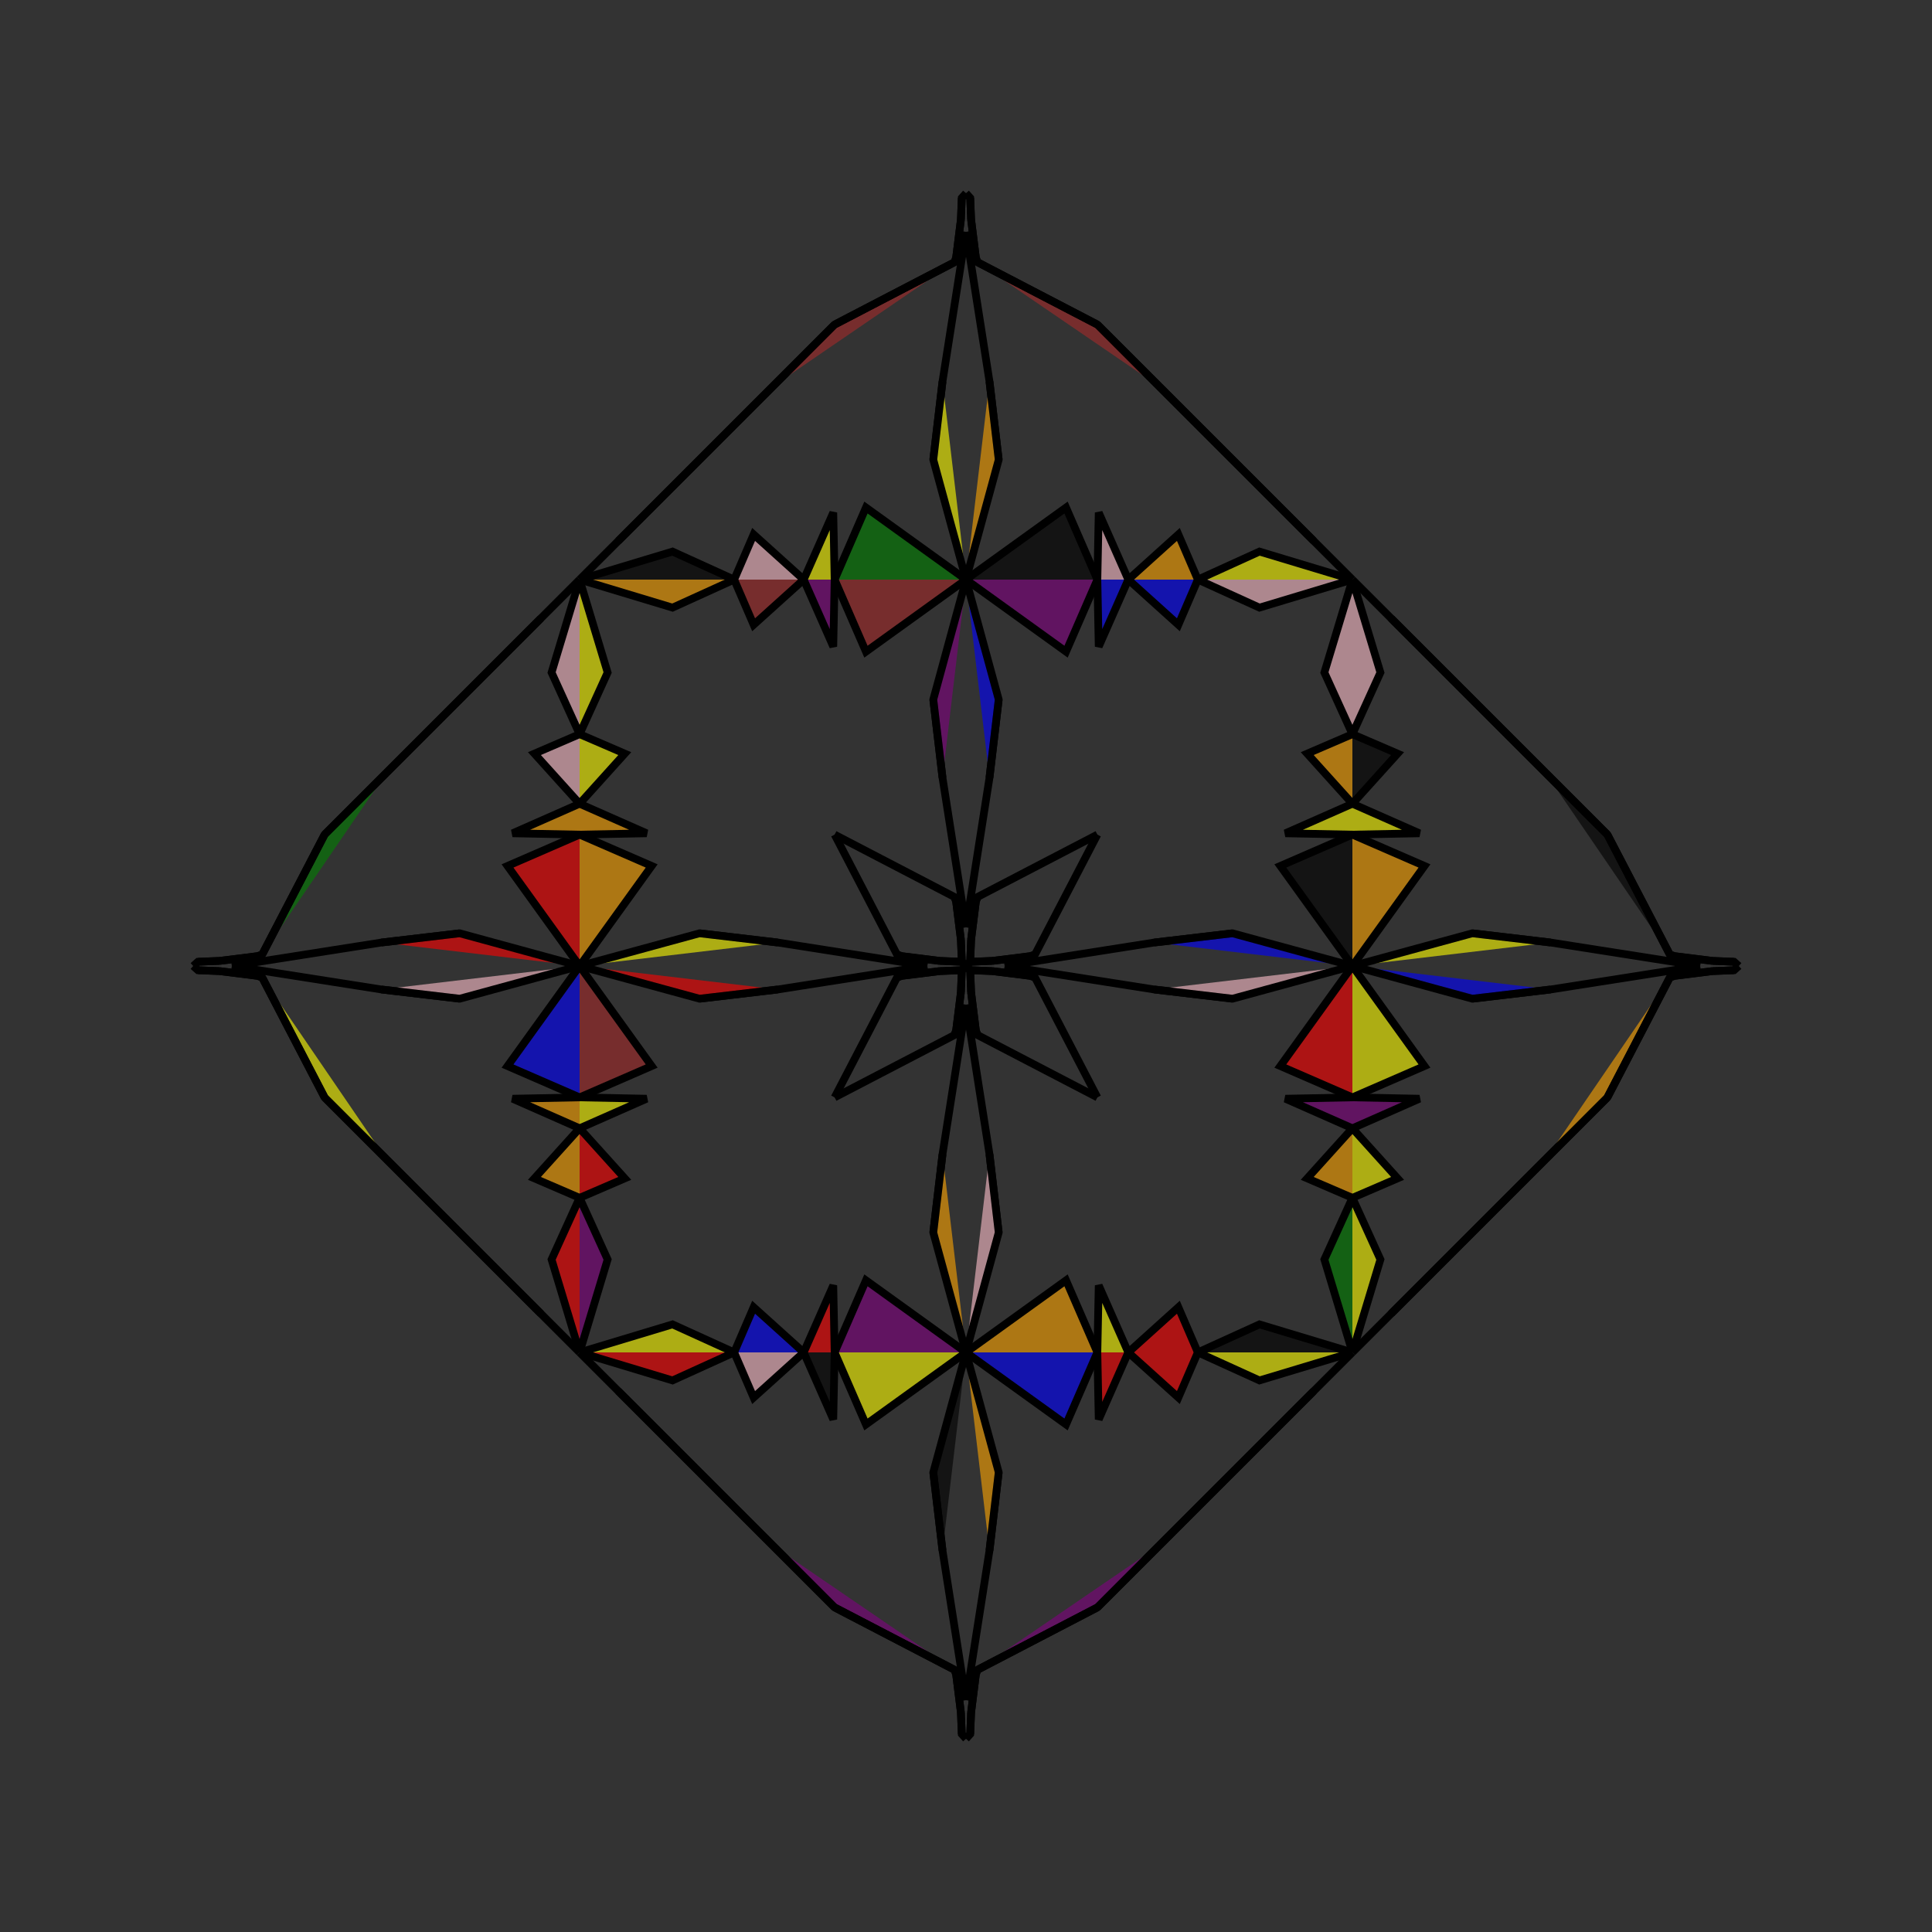 <?xml version="1.0" encoding="UTF-8"?>
<svg xmlns="http://www.w3.org/2000/svg" xmlns:xlink="http://www.w3.org/1999/xlink"
     width="250" height="250" viewBox="-125.0 -125.0 250 250">
<rect x="-125.0" y="-125.0" width="250" height="250" fill="#333333" stroke="none"/>
<defs>
</defs>
<path d="M5.0,-0.0 L24.347,-3.037 L34.487,-4.232" fill="pink" fill-opacity="0.6" stroke="black" stroke-width="1" />
<path d="M5.0,-0.0 L24.347,3.037 L34.487,4.232" fill="yellow" fill-opacity="0.6" stroke="black" stroke-width="1" />
<path d="M24.347,-3.037 L34.487,-4.232 L50.0,-0.0" fill="blue" fill-opacity="0.6" stroke="black" stroke-width="1" />
<path d="M24.347,3.037 L34.487,4.232 L50.0,-0.0" fill="pink" fill-opacity="0.6" stroke="black" stroke-width="1" />
<path d="M50.0,-0.0 L40.674,-12.947 L50.0,-17.0" fill="black" fill-opacity="0.6" stroke="black" stroke-width="1" />
<path d="M50.0,-0.0 L40.674,12.947 L50.0,17.0" fill="red" fill-opacity="0.6" stroke="black" stroke-width="1" />
<path d="M50.0,-17.0 L41.326,-17.173 L50.0,-21.0" fill="yellow" fill-opacity="0.6" stroke="black" stroke-width="1" />
<path d="M50.0,17.0 L41.326,17.173 L50.0,21.0" fill="purple" fill-opacity="0.6" stroke="black" stroke-width="1" />
<path d="M50.0,-21.0 L44.154,-27.481 L50.0,-30.0" fill="orange" fill-opacity="0.6" stroke="black" stroke-width="1" />
<path d="M50.0,21.0 L44.154,27.481 L50.0,30.0" fill="orange" fill-opacity="0.6" stroke="black" stroke-width="1" />
<path d="M50.0,-30.0 L46.373,-37.975 L50.0,-50.0" fill="pink" fill-opacity="0.6" stroke="black" stroke-width="1" />
<path d="M50.0,30.0 L46.373,37.975 L50.0,50.0" fill="green" fill-opacity="0.6" stroke="black" stroke-width="1" />
<path d="M50.0,50.0 L45.0,55.0 L25.0,75.0" fill="brown" fill-opacity="0.6" stroke="black" stroke-width="1" />
<path d="M50.0,-50.0 L45.0,-55.0 L25.0,-75.0" fill="red" fill-opacity="0.6" stroke="black" stroke-width="1" />
<path d="M45.0,55.0 L25.0,75.0 L17.0,83.0" fill="red" fill-opacity="0.6" stroke="black" stroke-width="1" />
<path d="M45.0,-55.0 L25.0,-75.0 L17.0,-83.0" fill="blue" fill-opacity="0.6" stroke="black" stroke-width="1" />
<path d="M25.0,75.0 L17.0,83.0 L1.489,91.07" fill="purple" fill-opacity="0.6" stroke="black" stroke-width="1" />
<path d="M25.0,-75.0 L17.0,-83.0 L1.489,-91.07" fill="brown" fill-opacity="0.6" stroke="black" stroke-width="1" />
<path d="M17.0,-17.0 L8.93,-1.489 L8.34,-1.276" fill="red" fill-opacity="0.6" stroke="black" stroke-width="1" />
<path d="M17.0,17.0 L8.93,1.489 L8.34,1.276" fill="yellow" fill-opacity="0.6" stroke="black" stroke-width="1" />
<path d="M8.93,-1.489 L8.34,-1.276 L3.411,-0.66" fill="green" fill-opacity="0.6" stroke="black" stroke-width="1" />
<path d="M8.93,1.489 L8.34,1.276 L3.411,0.66" fill="yellow" fill-opacity="0.6" stroke="black" stroke-width="1" />
<path d="M8.34,-1.276 L3.411,-0.66 L0.611,-0.547" fill="red" fill-opacity="0.6" stroke="black" stroke-width="1" />
<path d="M8.34,1.276 L3.411,0.66 L0.611,0.547" fill="black" fill-opacity="0.6" stroke="black" stroke-width="1" />
<path d="M3.411,-0.66 L0.611,-0.547 L0.0,-0.0" fill="orange" fill-opacity="0.6" stroke="black" stroke-width="1" />
<path d="M3.411,0.66 L0.611,0.547 L0.0,-0.0" fill="pink" fill-opacity="0.6" stroke="black" stroke-width="1" />
<path d="M-5.0,-0.0 L-24.347,-3.037 L-34.487,-4.232" fill="orange" fill-opacity="0.6" stroke="black" stroke-width="1" />
<path d="M-5.0,-0.0 L-24.347,3.037 L-34.487,4.232" fill="black" fill-opacity="0.6" stroke="black" stroke-width="1" />
<path d="M-24.347,-3.037 L-34.487,-4.232 L-50.0,-0.0" fill="yellow" fill-opacity="0.6" stroke="black" stroke-width="1" />
<path d="M-24.347,3.037 L-34.487,4.232 L-50.0,-0.0" fill="red" fill-opacity="0.6" stroke="black" stroke-width="1" />
<path d="M-50.0,-0.0 L-40.674,-12.947 L-50.0,-17.0" fill="orange" fill-opacity="0.6" stroke="black" stroke-width="1" />
<path d="M-50.0,-0.0 L-40.674,12.947 L-50.0,17.0" fill="brown" fill-opacity="0.6" stroke="black" stroke-width="1" />
<path d="M-50.0,-17.0 L-41.326,-17.173 L-50.0,-21.0" fill="orange" fill-opacity="0.6" stroke="black" stroke-width="1" />
<path d="M-50.0,17.0 L-41.326,17.173 L-50.0,21.0" fill="yellow" fill-opacity="0.6" stroke="black" stroke-width="1" />
<path d="M-50.0,-21.0 L-44.154,-27.481 L-50.0,-30.0" fill="yellow" fill-opacity="0.6" stroke="black" stroke-width="1" />
<path d="M-50.0,21.0 L-44.154,27.481 L-50.0,30.0" fill="red" fill-opacity="0.6" stroke="black" stroke-width="1" />
<path d="M-50.0,-30.0 L-46.373,-37.975 L-50.0,-50.0" fill="yellow" fill-opacity="0.6" stroke="black" stroke-width="1" />
<path d="M-50.0,30.0 L-46.373,37.975 L-50.0,50.0" fill="purple" fill-opacity="0.6" stroke="black" stroke-width="1" />
<path d="M-50.0,50.0 L-45.0,55.0 L-25.0,75.0" fill="purple" fill-opacity="0.6" stroke="black" stroke-width="1" />
<path d="M-50.0,-50.0 L-45.0,-55.0 L-25.0,-75.0" fill="brown" fill-opacity="0.6" stroke="black" stroke-width="1" />
<path d="M-45.0,55.0 L-25.0,75.0 L-17.0,83.0" fill="orange" fill-opacity="0.6" stroke="black" stroke-width="1" />
<path d="M-45.0,-55.0 L-25.0,-75.0 L-17.0,-83.0" fill="purple" fill-opacity="0.6" stroke="black" stroke-width="1" />
<path d="M-25.0,75.0 L-17.0,83.0 L-1.489,91.07" fill="purple" fill-opacity="0.6" stroke="black" stroke-width="1" />
<path d="M-25.0,-75.0 L-17.0,-83.0 L-1.489,-91.07" fill="brown" fill-opacity="0.6" stroke="black" stroke-width="1" />
<path d="M-17.0,-17.0 L-8.93,-1.489 L-8.34,-1.276" fill="yellow" fill-opacity="0.6" stroke="black" stroke-width="1" />
<path d="M-17.0,17.0 L-8.93,1.489 L-8.34,1.276" fill="brown" fill-opacity="0.6" stroke="black" stroke-width="1" />
<path d="M-8.93,-1.489 L-8.34,-1.276 L-3.411,-0.66" fill="black" fill-opacity="0.6" stroke="black" stroke-width="1" />
<path d="M-8.93,1.489 L-8.34,1.276 L-3.411,0.66" fill="black" fill-opacity="0.6" stroke="black" stroke-width="1" />
<path d="M-8.34,-1.276 L-3.411,-0.66 L-0.611,-0.547" fill="green" fill-opacity="0.6" stroke="black" stroke-width="1" />
<path d="M-8.34,1.276 L-3.411,0.66 L-0.611,0.547" fill="purple" fill-opacity="0.6" stroke="black" stroke-width="1" />
<path d="M-3.411,-0.66 L-0.611,-0.547 L0.0,-0.0" fill="orange" fill-opacity="0.6" stroke="black" stroke-width="1" />
<path d="M-3.411,0.66 L-0.611,0.547 L0.0,-0.0" fill="pink" fill-opacity="0.6" stroke="black" stroke-width="1" />
<path d="M95.0,-0.0 L75.653,3.037 L65.513,4.232" fill="purple" fill-opacity="0.6" stroke="black" stroke-width="1" />
<path d="M95.0,-0.0 L75.653,-3.037 L65.513,-4.232" fill="blue" fill-opacity="0.6" stroke="black" stroke-width="1" />
<path d="M75.653,3.037 L65.513,4.232 L50.0,-0.0" fill="blue" fill-opacity="0.6" stroke="black" stroke-width="1" />
<path d="M75.653,-3.037 L65.513,-4.232 L50.0,-0.0" fill="yellow" fill-opacity="0.6" stroke="black" stroke-width="1" />
<path d="M50.0,-0.0 L59.326,12.947 L50.0,17.0" fill="yellow" fill-opacity="0.6" stroke="black" stroke-width="1" />
<path d="M50.0,-0.0 L59.326,-12.947 L50.0,-17.0" fill="orange" fill-opacity="0.6" stroke="black" stroke-width="1" />
<path d="M50.0,17.0 L58.674,17.173 L50.0,21.0" fill="purple" fill-opacity="0.6" stroke="black" stroke-width="1" />
<path d="M50.0,-17.0 L58.674,-17.173 L50.0,-21.0" fill="yellow" fill-opacity="0.6" stroke="black" stroke-width="1" />
<path d="M50.0,21.0 L55.846,27.481 L50.0,30.0" fill="yellow" fill-opacity="0.6" stroke="black" stroke-width="1" />
<path d="M50.0,-21.0 L55.846,-27.481 L50.0,-30.0" fill="black" fill-opacity="0.6" stroke="black" stroke-width="1" />
<path d="M50.0,30.0 L53.627,37.975 L50.0,50.0" fill="yellow" fill-opacity="0.6" stroke="black" stroke-width="1" />
<path d="M50.0,-30.0 L53.627,-37.975 L50.0,-50.0" fill="pink" fill-opacity="0.6" stroke="black" stroke-width="1" />
<path d="M50.0,50.0 L55.0,45.0 L75.0,25.0" fill="red" fill-opacity="0.6" stroke="black" stroke-width="1" />
<path d="M50.0,-50.0 L55.0,-45.0 L75.0,-25.0" fill="yellow" fill-opacity="0.6" stroke="black" stroke-width="1" />
<path d="M55.0,45.0 L75.0,25.0 L83.0,17.0" fill="purple" fill-opacity="0.6" stroke="black" stroke-width="1" />
<path d="M55.0,-45.0 L75.0,-25.0 L83.0,-17.0" fill="purple" fill-opacity="0.6" stroke="black" stroke-width="1" />
<path d="M75.0,25.0 L83.0,17.0 L91.07,1.489" fill="orange" fill-opacity="0.6" stroke="black" stroke-width="1" />
<path d="M75.0,-25.0 L83.0,-17.0 L91.07,-1.489" fill="black" fill-opacity="0.6" stroke="black" stroke-width="1" />
<path d="M83.0,17.0 L91.07,1.489 L91.66,1.276" fill="yellow" fill-opacity="0.6" stroke="black" stroke-width="1" />
<path d="M83.0,-17.0 L91.07,-1.489 L91.66,-1.276" fill="red" fill-opacity="0.6" stroke="black" stroke-width="1" />
<path d="M91.07,1.489 L91.66,1.276 L96.589,0.66" fill="pink" fill-opacity="0.6" stroke="black" stroke-width="1" />
<path d="M91.07,-1.489 L91.66,-1.276 L96.589,-0.66" fill="blue" fill-opacity="0.6" stroke="black" stroke-width="1" />
<path d="M91.66,1.276 L96.589,0.66 L99.389,0.547" fill="green" fill-opacity="0.6" stroke="black" stroke-width="1" />
<path d="M91.66,-1.276 L96.589,-0.66 L99.389,-0.547" fill="orange" fill-opacity="0.6" stroke="black" stroke-width="1" />
<path d="M96.589,0.66 L99.389,0.547 L100.0,-0.0" fill="purple" fill-opacity="0.6" stroke="black" stroke-width="1" />
<path d="M96.589,-0.66 L99.389,-0.547 L100.0,-0.0" fill="pink" fill-opacity="0.6" stroke="black" stroke-width="1" />
<path d="M0.0,-5.0 L3.037,-24.347 L4.232,-34.487" fill="orange" fill-opacity="0.6" stroke="black" stroke-width="1" />
<path d="M0.0,5.0 L3.037,24.347 L4.232,34.487" fill="pink" fill-opacity="0.6" stroke="black" stroke-width="1" />
<path d="M0.0,95.0 L3.037,75.653 L4.232,65.513" fill="yellow" fill-opacity="0.6" stroke="black" stroke-width="1" />
<path d="M0.0,-95.0 L3.037,-75.653 L4.232,-65.513" fill="purple" fill-opacity="0.6" stroke="black" stroke-width="1" />
<path d="M3.037,-24.347 L4.232,-34.487 L0.0,-50.0" fill="blue" fill-opacity="0.6" stroke="black" stroke-width="1" />
<path d="M3.037,24.347 L4.232,34.487 L0.0,50.0" fill="pink" fill-opacity="0.6" stroke="black" stroke-width="1" />
<path d="M3.037,75.653 L4.232,65.513 L0.0,50.0" fill="orange" fill-opacity="0.6" stroke="black" stroke-width="1" />
<path d="M3.037,-75.653 L4.232,-65.513 L0.0,-50.0" fill="orange" fill-opacity="0.6" stroke="black" stroke-width="1" />
<path d="M0.0,-50.0 L12.947,-40.674 L17.0,-50.0" fill="purple" fill-opacity="0.6" stroke="black" stroke-width="1" />
<path d="M0.0,50.0 L12.947,40.674 L17.0,50.0" fill="orange" fill-opacity="0.6" stroke="black" stroke-width="1" />
<path d="M0.0,50.0 L12.947,59.326 L17.0,50.0" fill="blue" fill-opacity="0.6" stroke="black" stroke-width="1" />
<path d="M0.0,-50.0 L12.947,-59.326 L17.0,-50.0" fill="black" fill-opacity="0.6" stroke="black" stroke-width="1" />
<path d="M17.0,-50.0 L17.173,-41.326 L21.0,-50.0" fill="blue" fill-opacity="0.6" stroke="black" stroke-width="1" />
<path d="M17.0,50.0 L17.173,41.326 L21.0,50.0" fill="yellow" fill-opacity="0.6" stroke="black" stroke-width="1" />
<path d="M17.0,50.0 L17.173,58.674 L21.0,50.0" fill="red" fill-opacity="0.6" stroke="black" stroke-width="1" />
<path d="M17.0,-50.0 L17.173,-58.674 L21.0,-50.0" fill="pink" fill-opacity="0.6" stroke="black" stroke-width="1" />
<path d="M21.0,-50.0 L27.481,-44.154 L30.0,-50.0" fill="blue" fill-opacity="0.6" stroke="black" stroke-width="1" />
<path d="M21.0,50.0 L27.481,44.154 L30.0,50.0" fill="red" fill-opacity="0.6" stroke="black" stroke-width="1" />
<path d="M21.0,50.0 L27.481,55.846 L30.0,50.0" fill="red" fill-opacity="0.6" stroke="black" stroke-width="1" />
<path d="M21.0,-50.0 L27.481,-55.846 L30.0,-50.0" fill="orange" fill-opacity="0.6" stroke="black" stroke-width="1" />
<path d="M30.0,-50.0 L37.975,-46.373 L50.0,-50.0" fill="pink" fill-opacity="0.6" stroke="black" stroke-width="1" />
<path d="M30.0,50.0 L37.975,46.373 L50.0,50.0" fill="black" fill-opacity="0.6" stroke="black" stroke-width="1" />
<path d="M30.0,50.0 L37.975,53.627 L50.0,50.0" fill="yellow" fill-opacity="0.6" stroke="black" stroke-width="1" />
<path d="M30.0,-50.0 L37.975,-53.627 L50.0,-50.0" fill="yellow" fill-opacity="0.6" stroke="black" stroke-width="1" />
<path d="M17.0,-17.0 L1.489,-8.93 L1.276,-8.34" fill="blue" fill-opacity="0.6" stroke="black" stroke-width="1" />
<path d="M17.0,17.0 L1.489,8.93 L1.276,8.34" fill="yellow" fill-opacity="0.6" stroke="black" stroke-width="1" />
<path d="M17.0,83.0 L1.489,91.07 L1.276,91.66" fill="yellow" fill-opacity="0.6" stroke="black" stroke-width="1" />
<path d="M17.0,-83.0 L1.489,-91.07 L1.276,-91.66" fill="green" fill-opacity="0.6" stroke="black" stroke-width="1" />
<path d="M1.489,-8.93 L1.276,-8.34 L0.66,-3.411" fill="green" fill-opacity="0.6" stroke="black" stroke-width="1" />
<path d="M1.489,8.93 L1.276,8.34 L0.66,3.411" fill="brown" fill-opacity="0.6" stroke="black" stroke-width="1" />
<path d="M1.489,91.07 L1.276,91.66 L0.66,96.589" fill="orange" fill-opacity="0.6" stroke="black" stroke-width="1" />
<path d="M1.489,-91.07 L1.276,-91.66 L0.66,-96.589" fill="pink" fill-opacity="0.6" stroke="black" stroke-width="1" />
<path d="M1.276,-8.34 L0.66,-3.411 L0.547,-0.611" fill="yellow" fill-opacity="0.6" stroke="black" stroke-width="1" />
<path d="M1.276,8.34 L0.66,3.411 L0.547,0.611" fill="yellow" fill-opacity="0.6" stroke="black" stroke-width="1" />
<path d="M1.276,91.66 L0.66,96.589 L0.547,99.389" fill="purple" fill-opacity="0.6" stroke="black" stroke-width="1" />
<path d="M1.276,-91.66 L0.66,-96.589 L0.547,-99.389" fill="brown" fill-opacity="0.6" stroke="black" stroke-width="1" />
<path d="M0.66,-3.411 L0.547,-0.611 L0.0,-0.0" fill="green" fill-opacity="0.6" stroke="black" stroke-width="1" />
<path d="M0.66,3.411 L0.547,0.611 L0.0,-0.0" fill="black" fill-opacity="0.6" stroke="black" stroke-width="1" />
<path d="M0.66,96.589 L0.547,99.389 L0.0,100.0" fill="blue" fill-opacity="0.6" stroke="black" stroke-width="1" />
<path d="M0.66,-96.589 L0.547,-99.389 L0.0,-100.0" fill="brown" fill-opacity="0.6" stroke="black" stroke-width="1" />
<path d="M0.0,95.0 L-3.037,75.653 L-4.232,65.513" fill="brown" fill-opacity="0.6" stroke="black" stroke-width="1" />
<path d="M0.0,-5.0 L-3.037,-24.347 L-4.232,-34.487" fill="red" fill-opacity="0.6" stroke="black" stroke-width="1" />
<path d="M0.0,5.0 L-3.037,24.347 L-4.232,34.487" fill="black" fill-opacity="0.6" stroke="black" stroke-width="1" />
<path d="M0.0,-95.0 L-3.037,-75.653 L-4.232,-65.513" fill="blue" fill-opacity="0.6" stroke="black" stroke-width="1" />
<path d="M-3.037,75.653 L-4.232,65.513 L0.0,50.0" fill="black" fill-opacity="0.6" stroke="black" stroke-width="1" />
<path d="M-3.037,-24.347 L-4.232,-34.487 L0.0,-50.0" fill="purple" fill-opacity="0.6" stroke="black" stroke-width="1" />
<path d="M-3.037,24.347 L-4.232,34.487 L0.0,50.0" fill="orange" fill-opacity="0.6" stroke="black" stroke-width="1" />
<path d="M-3.037,-75.653 L-4.232,-65.513 L0.0,-50.0" fill="yellow" fill-opacity="0.6" stroke="black" stroke-width="1" />
<path d="M0.0,50.0 L-12.947,59.326 L-17.0,50.0" fill="yellow" fill-opacity="0.6" stroke="black" stroke-width="1" />
<path d="M0.0,-50.0 L-12.947,-40.674 L-17.0,-50.0" fill="brown" fill-opacity="0.6" stroke="black" stroke-width="1" />
<path d="M0.0,50.0 L-12.947,40.674 L-17.0,50.0" fill="purple" fill-opacity="0.6" stroke="black" stroke-width="1" />
<path d="M0.0,-50.0 L-12.947,-59.326 L-17.0,-50.0" fill="green" fill-opacity="0.6" stroke="black" stroke-width="1" />
<path d="M-17.0,50.0 L-17.173,58.674 L-21.0,50.0" fill="black" fill-opacity="0.6" stroke="black" stroke-width="1" />
<path d="M-17.0,-50.0 L-17.173,-41.326 L-21.0,-50.0" fill="purple" fill-opacity="0.6" stroke="black" stroke-width="1" />
<path d="M-17.0,50.0 L-17.173,41.326 L-21.0,50.0" fill="red" fill-opacity="0.6" stroke="black" stroke-width="1" />
<path d="M-17.0,-50.0 L-17.173,-58.674 L-21.0,-50.0" fill="yellow" fill-opacity="0.6" stroke="black" stroke-width="1" />
<path d="M-21.0,50.0 L-27.481,55.846 L-30.0,50.0" fill="pink" fill-opacity="0.6" stroke="black" stroke-width="1" />
<path d="M-21.0,-50.0 L-27.481,-44.154 L-30.0,-50.0" fill="brown" fill-opacity="0.6" stroke="black" stroke-width="1" />
<path d="M-21.0,50.0 L-27.481,44.154 L-30.0,50.0" fill="blue" fill-opacity="0.6" stroke="black" stroke-width="1" />
<path d="M-21.0,-50.0 L-27.481,-55.846 L-30.0,-50.0" fill="pink" fill-opacity="0.6" stroke="black" stroke-width="1" />
<path d="M-30.0,50.0 L-37.975,53.627 L-50.0,50.0" fill="red" fill-opacity="0.6" stroke="black" stroke-width="1" />
<path d="M-30.0,-50.0 L-37.975,-46.373 L-50.0,-50.0" fill="orange" fill-opacity="0.6" stroke="black" stroke-width="1" />
<path d="M-30.0,50.0 L-37.975,46.373 L-50.0,50.0" fill="yellow" fill-opacity="0.6" stroke="black" stroke-width="1" />
<path d="M-30.0,-50.0 L-37.975,-53.627 L-50.0,-50.0" fill="black" fill-opacity="0.6" stroke="black" stroke-width="1" />
<path d="M-17.0,83.0 L-1.489,91.07 L-1.276,91.66" fill="brown" fill-opacity="0.6" stroke="black" stroke-width="1" />
<path d="M-17.0,-17.0 L-1.489,-8.93 L-1.276,-8.34" fill="green" fill-opacity="0.6" stroke="black" stroke-width="1" />
<path d="M-17.0,17.0 L-1.489,8.93 L-1.276,8.34" fill="black" fill-opacity="0.6" stroke="black" stroke-width="1" />
<path d="M-17.0,-83.0 L-1.489,-91.07 L-1.276,-91.66" fill="brown" fill-opacity="0.6" stroke="black" stroke-width="1" />
<path d="M-1.489,91.07 L-1.276,91.66 L-0.66,96.589" fill="purple" fill-opacity="0.6" stroke="black" stroke-width="1" />
<path d="M-1.489,-8.93 L-1.276,-8.34 L-0.66,-3.411" fill="pink" fill-opacity="0.6" stroke="black" stroke-width="1" />
<path d="M-1.489,8.93 L-1.276,8.34 L-0.66,3.411" fill="blue" fill-opacity="0.6" stroke="black" stroke-width="1" />
<path d="M-1.489,-91.07 L-1.276,-91.66 L-0.66,-96.589" fill="purple" fill-opacity="0.6" stroke="black" stroke-width="1" />
<path d="M-1.276,91.66 L-0.66,96.589 L-0.547,99.389" fill="pink" fill-opacity="0.6" stroke="black" stroke-width="1" />
<path d="M-1.276,-8.34 L-0.66,-3.411 L-0.547,-0.611" fill="black" fill-opacity="0.6" stroke="black" stroke-width="1" />
<path d="M-1.276,8.34 L-0.66,3.411 L-0.547,0.611" fill="green" fill-opacity="0.6" stroke="black" stroke-width="1" />
<path d="M-1.276,-91.66 L-0.66,-96.589 L-0.547,-99.389" fill="orange" fill-opacity="0.6" stroke="black" stroke-width="1" />
<path d="M-0.66,96.589 L-0.547,99.389 L0.0,100.0" fill="yellow" fill-opacity="0.6" stroke="black" stroke-width="1" />
<path d="M-0.66,-3.411 L-0.547,-0.611 L0.0,-0.0" fill="yellow" fill-opacity="0.6" stroke="black" stroke-width="1" />
<path d="M-0.66,3.411 L-0.547,0.611 L0.0,-0.0" fill="green" fill-opacity="0.6" stroke="black" stroke-width="1" />
<path d="M-0.66,-96.589 L-0.547,-99.389 L0.0,-100.0" fill="red" fill-opacity="0.6" stroke="black" stroke-width="1" />
<path d="M-95.0,-0.0 L-75.653,-3.037 L-65.513,-4.232" fill="orange" fill-opacity="0.6" stroke="black" stroke-width="1" />
<path d="M-95.0,-0.0 L-75.653,3.037 L-65.513,4.232" fill="black" fill-opacity="0.6" stroke="black" stroke-width="1" />
<path d="M-75.653,-3.037 L-65.513,-4.232 L-50.0,-0.0" fill="red" fill-opacity="0.6" stroke="black" stroke-width="1" />
<path d="M-75.653,3.037 L-65.513,4.232 L-50.0,-0.0" fill="pink" fill-opacity="0.6" stroke="black" stroke-width="1" />
<path d="M-50.0,-0.0 L-59.326,-12.947 L-50.0,-17.0" fill="red" fill-opacity="0.6" stroke="black" stroke-width="1" />
<path d="M-50.0,-0.0 L-59.326,12.947 L-50.0,17.0" fill="blue" fill-opacity="0.6" stroke="black" stroke-width="1" />
<path d="M-50.0,-17.0 L-58.674,-17.173 L-50.0,-21.0" fill="orange" fill-opacity="0.6" stroke="black" stroke-width="1" />
<path d="M-50.0,17.0 L-58.674,17.173 L-50.0,21.0" fill="orange" fill-opacity="0.6" stroke="black" stroke-width="1" />
<path d="M-50.0,-21.0 L-55.846,-27.481 L-50.0,-30.0" fill="pink" fill-opacity="0.6" stroke="black" stroke-width="1" />
<path d="M-50.0,21.0 L-55.846,27.481 L-50.0,30.0" fill="orange" fill-opacity="0.6" stroke="black" stroke-width="1" />
<path d="M-50.0,-30.0 L-53.627,-37.975 L-50.0,-50.0" fill="pink" fill-opacity="0.6" stroke="black" stroke-width="1" />
<path d="M-50.0,30.0 L-53.627,37.975 L-50.0,50.0" fill="red" fill-opacity="0.6" stroke="black" stroke-width="1" />
<path d="M-50.0,-50.0 L-55.0,-45.0 L-75.0,-25.0" fill="black" fill-opacity="0.6" stroke="black" stroke-width="1" />
<path d="M-50.0,50.0 L-55.0,45.0 L-75.0,25.0" fill="blue" fill-opacity="0.6" stroke="black" stroke-width="1" />
<path d="M-55.0,-45.0 L-75.0,-25.0 L-83.0,-17.0" fill="purple" fill-opacity="0.6" stroke="black" stroke-width="1" />
<path d="M-55.0,45.0 L-75.0,25.0 L-83.0,17.0" fill="red" fill-opacity="0.6" stroke="black" stroke-width="1" />
<path d="M-75.0,-25.0 L-83.0,-17.0 L-91.07,-1.489" fill="green" fill-opacity="0.6" stroke="black" stroke-width="1" />
<path d="M-75.0,25.0 L-83.0,17.0 L-91.07,1.489" fill="yellow" fill-opacity="0.6" stroke="black" stroke-width="1" />
<path d="M-83.0,-17.0 L-91.07,-1.489 L-91.66,-1.276" fill="green" fill-opacity="0.6" stroke="black" stroke-width="1" />
<path d="M-83.0,17.0 L-91.07,1.489 L-91.66,1.276" fill="orange" fill-opacity="0.6" stroke="black" stroke-width="1" />
<path d="M-91.07,-1.489 L-91.66,-1.276 L-96.589,-0.66" fill="black" fill-opacity="0.6" stroke="black" stroke-width="1" />
<path d="M-91.07,1.489 L-91.66,1.276 L-96.589,0.66" fill="brown" fill-opacity="0.6" stroke="black" stroke-width="1" />
<path d="M-91.66,-1.276 L-96.589,-0.66 L-99.389,-0.547" fill="red" fill-opacity="0.6" stroke="black" stroke-width="1" />
<path d="M-91.66,1.276 L-96.589,0.66 L-99.389,0.547" fill="blue" fill-opacity="0.6" stroke="black" stroke-width="1" />
<path d="M-96.589,-0.66 L-99.389,-0.547 L-100.0,-0.0" fill="yellow" fill-opacity="0.6" stroke="black" stroke-width="1" />
<path d="M-96.589,0.66 L-99.389,0.547 L-100.0,-0.0" fill="blue" fill-opacity="0.6" stroke="black" stroke-width="1" />
</svg>